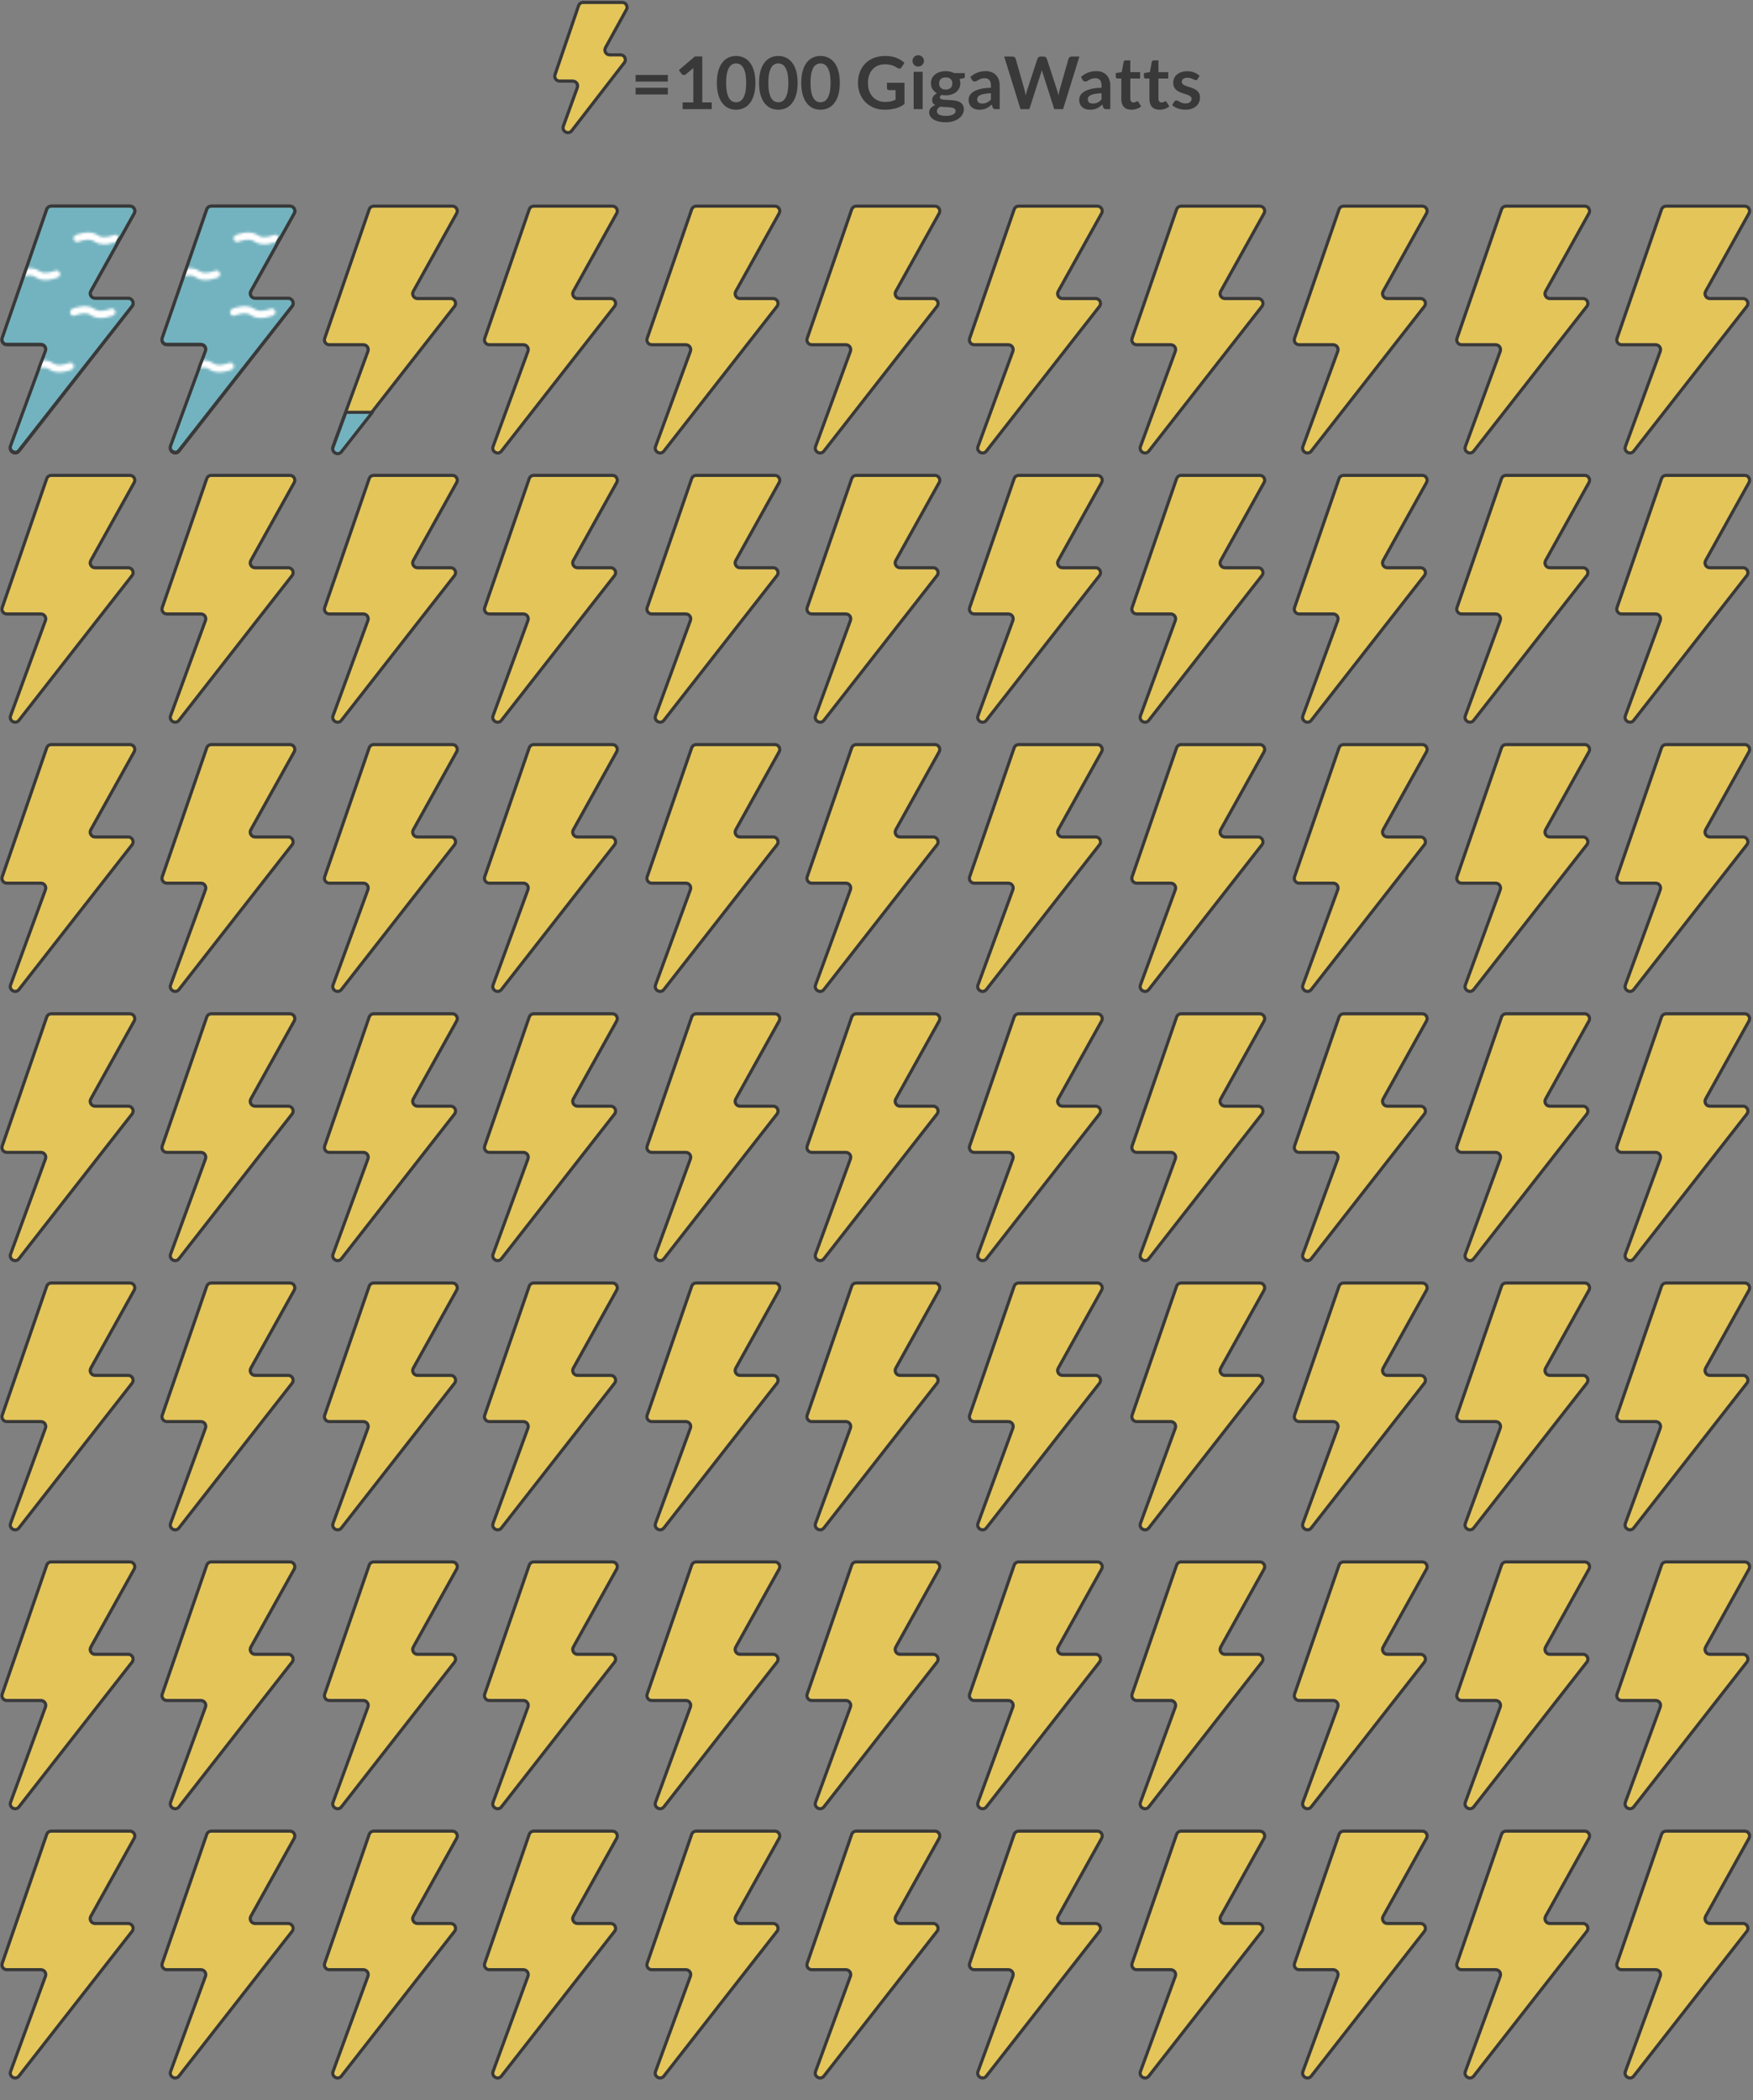 <svg width="723" height="866" viewBox="0 0 723 866" fill="none" xmlns="http://www.w3.org/2000/svg">
<rect x="0" y="0" width="723" height="866" fill="#808080" stroke="none"/>
<path d="M262.149 36.18H275.439V38.94H262.149V36.18ZM262.149 30.9H275.439V33.645H262.149V30.9ZM281.547 42.225H285.942V29.58C285.942 29.09 285.957 28.575 285.987 28.035L282.867 30.645C282.737 30.755 282.602 30.83 282.462 30.87C282.332 30.91 282.202 30.93 282.072 30.93C281.872 30.93 281.687 30.89 281.517 30.81C281.357 30.72 281.237 30.62 281.157 30.51L279.987 28.905L286.602 23.28H289.647V42.225H293.547V45H281.547V42.225ZM311.564 34.155C311.564 36.045 311.359 37.69 310.949 39.09C310.549 40.48 309.989 41.63 309.269 42.54C308.559 43.45 307.714 44.13 306.734 44.58C305.764 45.02 304.714 45.24 303.584 45.24C302.454 45.24 301.404 45.02 300.434 44.58C299.474 44.13 298.639 43.45 297.929 42.54C297.219 41.63 296.664 40.48 296.264 39.09C295.864 37.69 295.664 36.045 295.664 34.155C295.664 32.255 295.864 30.61 296.264 29.22C296.664 27.83 297.219 26.68 297.929 25.77C298.639 24.86 299.474 24.185 300.434 23.745C301.404 23.295 302.454 23.07 303.584 23.07C304.714 23.07 305.764 23.295 306.734 23.745C307.714 24.185 308.559 24.86 309.269 25.77C309.989 26.68 310.549 27.83 310.949 29.22C311.359 30.61 311.564 32.255 311.564 34.155ZM307.739 34.155C307.739 32.585 307.624 31.285 307.394 30.255C307.164 29.225 306.854 28.405 306.464 27.795C306.084 27.185 305.644 26.76 305.144 26.52C304.644 26.27 304.124 26.145 303.584 26.145C303.054 26.145 302.539 26.27 302.039 26.52C301.549 26.76 301.114 27.185 300.734 27.795C300.354 28.405 300.049 29.225 299.819 30.255C299.599 31.285 299.489 32.585 299.489 34.155C299.489 35.725 299.599 37.025 299.819 38.055C300.049 39.085 300.354 39.905 300.734 40.515C301.114 41.125 301.549 41.555 302.039 41.805C302.539 42.045 303.054 42.165 303.584 42.165C304.124 42.165 304.644 42.045 305.144 41.805C305.644 41.555 306.084 41.125 306.464 40.515C306.854 39.905 307.164 39.085 307.394 38.055C307.624 37.025 307.739 35.725 307.739 34.155ZM328.966 34.155C328.966 36.045 328.761 37.69 328.351 39.09C327.951 40.48 327.391 41.63 326.671 42.54C325.961 43.45 325.116 44.13 324.136 44.58C323.166 45.02 322.116 45.24 320.986 45.24C319.856 45.24 318.806 45.02 317.836 44.58C316.876 44.13 316.041 43.45 315.331 42.54C314.621 41.63 314.066 40.48 313.666 39.09C313.266 37.69 313.066 36.045 313.066 34.155C313.066 32.255 313.266 30.61 313.666 29.22C314.066 27.83 314.621 26.68 315.331 25.77C316.041 24.86 316.876 24.185 317.836 23.745C318.806 23.295 319.856 23.07 320.986 23.07C322.116 23.07 323.166 23.295 324.136 23.745C325.116 24.185 325.961 24.86 326.671 25.77C327.391 26.68 327.951 27.83 328.351 29.22C328.761 30.61 328.966 32.255 328.966 34.155ZM325.141 34.155C325.141 32.585 325.026 31.285 324.796 30.255C324.566 29.225 324.256 28.405 323.866 27.795C323.486 27.185 323.046 26.76 322.546 26.52C322.046 26.27 321.526 26.145 320.986 26.145C320.456 26.145 319.941 26.27 319.441 26.52C318.951 26.76 318.516 27.185 318.136 27.795C317.756 28.405 317.451 29.225 317.221 30.255C317.001 31.285 316.891 32.585 316.891 34.155C316.891 35.725 317.001 37.025 317.221 38.055C317.451 39.085 317.756 39.905 318.136 40.515C318.516 41.125 318.951 41.555 319.441 41.805C319.941 42.045 320.456 42.165 320.986 42.165C321.526 42.165 322.046 42.045 322.546 41.805C323.046 41.555 323.486 41.125 323.866 40.515C324.256 39.905 324.566 39.085 324.796 38.055C325.026 37.025 325.141 35.725 325.141 34.155ZM346.369 34.155C346.369 36.045 346.164 37.69 345.754 39.09C345.354 40.48 344.794 41.63 344.074 42.54C343.364 43.45 342.519 44.13 341.539 44.58C340.569 45.02 339.519 45.24 338.389 45.24C337.259 45.24 336.209 45.02 335.239 44.58C334.279 44.13 333.444 43.45 332.734 42.54C332.024 41.63 331.469 40.48 331.069 39.09C330.669 37.69 330.469 36.045 330.469 34.155C330.469 32.255 330.669 30.61 331.069 29.22C331.469 27.83 332.024 26.68 332.734 25.77C333.444 24.86 334.279 24.185 335.239 23.745C336.209 23.295 337.259 23.07 338.389 23.07C339.519 23.07 340.569 23.295 341.539 23.745C342.519 24.185 343.364 24.86 344.074 25.77C344.794 26.68 345.354 27.83 345.754 29.22C346.164 30.61 346.369 32.255 346.369 34.155ZM342.544 34.155C342.544 32.585 342.429 31.285 342.199 30.255C341.969 29.225 341.659 28.405 341.269 27.795C340.889 27.185 340.449 26.76 339.949 26.52C339.449 26.27 338.929 26.145 338.389 26.145C337.859 26.145 337.344 26.27 336.844 26.52C336.354 26.76 335.919 27.185 335.539 27.795C335.159 28.405 334.854 29.225 334.624 30.255C334.404 31.285 334.294 32.585 334.294 34.155C334.294 35.725 334.404 37.025 334.624 38.055C334.854 39.085 335.159 39.905 335.539 40.515C335.919 41.125 336.354 41.555 336.844 41.805C337.344 42.045 337.859 42.165 338.389 42.165C338.929 42.165 339.449 42.045 339.949 41.805C340.449 41.555 340.889 41.125 341.269 40.515C341.659 39.905 341.969 39.085 342.199 38.055C342.429 37.025 342.544 35.725 342.544 34.155ZM365.072 42.03C365.982 42.03 366.772 41.95 367.442 41.79C368.122 41.62 368.767 41.39 369.377 41.1V37.155H366.662C366.402 37.155 366.197 37.085 366.047 36.945C365.897 36.795 365.822 36.615 365.822 36.405V34.125H373.037V42.9C372.487 43.3 371.912 43.65 371.312 43.95C370.722 44.24 370.087 44.48 369.407 44.67C368.737 44.86 368.017 45 367.247 45.09C366.477 45.19 365.647 45.24 364.757 45.24C363.177 45.24 361.722 44.965 360.392 44.415C359.062 43.865 357.912 43.1 356.942 42.12C355.972 41.14 355.212 39.97 354.662 38.61C354.122 37.25 353.852 35.765 353.852 34.155C353.852 32.525 354.117 31.03 354.647 29.67C355.177 28.31 355.927 27.14 356.897 26.16C357.877 25.18 359.062 24.42 360.452 23.88C361.842 23.34 363.402 23.07 365.132 23.07C366.902 23.07 368.432 23.335 369.722 23.865C371.022 24.385 372.122 25.065 373.022 25.905L371.852 27.735C371.622 28.105 371.317 28.29 370.937 28.29C370.697 28.29 370.452 28.21 370.202 28.05C369.882 27.86 369.552 27.67 369.212 27.48C368.882 27.29 368.512 27.125 368.102 26.985C367.702 26.845 367.247 26.73 366.737 26.64C366.237 26.55 365.657 26.505 364.997 26.505C363.927 26.505 362.957 26.685 362.087 27.045C361.227 27.405 360.492 27.92 359.882 28.59C359.272 29.26 358.802 30.065 358.472 31.005C358.142 31.945 357.977 32.995 357.977 34.155C357.977 35.405 358.152 36.52 358.502 37.5C358.852 38.47 359.342 39.29 359.972 39.96C360.602 40.63 361.352 41.145 362.222 41.505C363.092 41.855 364.042 42.03 365.072 42.03ZM380.527 29.61V45H376.822V29.61H380.527ZM381.082 25.125C381.082 25.445 381.017 25.745 380.887 26.025C380.757 26.305 380.582 26.55 380.362 26.76C380.152 26.97 379.902 27.14 379.612 27.27C379.322 27.39 379.012 27.45 378.682 27.45C378.362 27.45 378.057 27.39 377.767 27.27C377.487 27.14 377.242 26.97 377.032 26.76C376.822 26.55 376.652 26.305 376.522 26.025C376.402 25.745 376.342 25.445 376.342 25.125C376.342 24.795 376.402 24.485 376.522 24.195C376.652 23.905 376.822 23.655 377.032 23.445C377.242 23.235 377.487 23.07 377.767 22.95C378.057 22.82 378.362 22.755 378.682 22.755C379.012 22.755 379.322 22.82 379.612 22.95C379.902 23.07 380.152 23.235 380.362 23.445C380.582 23.655 380.757 23.905 380.887 24.195C381.017 24.485 381.082 24.795 381.082 25.125ZM390.051 29.34C390.711 29.34 391.331 29.41 391.911 29.55C392.491 29.68 393.021 29.875 393.501 30.135H397.926V31.515C397.926 31.745 397.866 31.925 397.746 32.055C397.626 32.185 397.421 32.275 397.131 32.325L395.751 32.58C395.851 32.84 395.926 33.115 395.976 33.405C396.036 33.695 396.066 34 396.066 34.32C396.066 35.08 395.911 35.77 395.601 36.39C395.301 37 394.881 37.52 394.341 37.95C393.811 38.38 393.176 38.715 392.436 38.955C391.706 39.185 390.911 39.3 390.051 39.3C389.471 39.3 388.906 39.245 388.356 39.135C387.876 39.425 387.636 39.75 387.636 40.11C387.636 40.42 387.776 40.65 388.056 40.8C388.346 40.94 388.721 41.04 389.181 41.1C389.651 41.16 390.181 41.2 390.771 41.22C391.361 41.23 391.966 41.26 392.586 41.31C393.206 41.36 393.811 41.45 394.401 41.58C394.991 41.7 395.516 41.895 395.976 42.165C396.446 42.435 396.821 42.805 397.101 43.275C397.391 43.735 397.536 44.33 397.536 45.06C397.536 45.74 397.366 46.4 397.026 47.04C396.696 47.68 396.211 48.25 395.571 48.75C394.941 49.25 394.166 49.65 393.246 49.95C392.326 50.26 391.276 50.415 390.096 50.415C388.926 50.415 387.911 50.3 387.051 50.07C386.191 49.85 385.476 49.55 384.906 49.17C384.346 48.8 383.926 48.37 383.646 47.88C383.366 47.39 383.226 46.88 383.226 46.35C383.226 45.63 383.446 45.025 383.886 44.535C384.326 44.045 384.936 43.655 385.716 43.365C385.336 43.155 385.031 42.875 384.801 42.525C384.571 42.175 384.456 41.72 384.456 41.16C384.456 40.93 384.496 40.695 384.576 40.455C384.656 40.205 384.776 39.96 384.936 39.72C385.106 39.48 385.316 39.255 385.566 39.045C385.816 38.825 386.111 38.63 386.451 38.46C385.671 38.04 385.056 37.48 384.606 36.78C384.166 36.08 383.946 35.26 383.946 34.32C383.946 33.56 384.096 32.875 384.396 32.265C384.706 31.645 385.131 31.12 385.671 30.69C386.221 30.25 386.866 29.915 387.606 29.685C388.356 29.455 389.171 29.34 390.051 29.34ZM394.116 45.69C394.116 45.39 394.026 45.145 393.846 44.955C393.666 44.765 393.421 44.62 393.111 44.52C392.801 44.41 392.436 44.33 392.016 44.28C391.606 44.23 391.166 44.195 390.696 44.175C390.236 44.145 389.756 44.12 389.256 44.1C388.766 44.07 388.291 44.025 387.831 43.965C387.411 44.195 387.071 44.47 386.811 44.79C386.561 45.1 386.436 45.46 386.436 45.87C386.436 46.14 386.501 46.39 386.631 46.62C386.771 46.86 386.986 47.065 387.276 47.235C387.576 47.405 387.961 47.535 388.431 47.625C388.901 47.725 389.476 47.775 390.156 47.775C390.846 47.775 391.441 47.72 391.941 47.61C392.441 47.51 392.851 47.365 393.171 47.175C393.501 46.995 393.741 46.775 393.891 46.515C394.041 46.265 394.116 45.99 394.116 45.69ZM390.051 36.93C390.511 36.93 390.911 36.87 391.251 36.75C391.591 36.62 391.871 36.445 392.091 36.225C392.321 36.005 392.491 35.74 392.601 35.43C392.721 35.12 392.781 34.78 392.781 34.41C392.781 33.65 392.551 33.05 392.091 32.61C391.641 32.16 390.961 31.935 390.051 31.935C389.141 31.935 388.456 32.16 387.996 32.61C387.546 33.05 387.321 33.65 387.321 34.41C387.321 34.77 387.376 35.105 387.486 35.415C387.606 35.725 387.776 35.995 387.996 36.225C388.226 36.445 388.511 36.62 388.851 36.75C389.201 36.87 389.601 36.93 390.051 36.93ZM412.313 45H410.648C410.298 45 410.023 44.95 409.823 44.85C409.623 44.74 409.473 44.525 409.373 44.205L409.043 43.11C408.653 43.46 408.268 43.77 407.888 44.04C407.518 44.3 407.133 44.52 406.733 44.7C406.333 44.88 405.908 45.015 405.458 45.105C405.008 45.195 404.508 45.24 403.958 45.24C403.308 45.24 402.708 45.155 402.158 44.985C401.608 44.805 401.133 44.54 400.733 44.19C400.343 43.84 400.038 43.405 399.818 42.885C399.598 42.365 399.488 41.76 399.488 41.07C399.488 40.49 399.638 39.92 399.938 39.36C400.248 38.79 400.758 38.28 401.468 37.83C402.178 37.37 403.123 36.99 404.303 36.69C405.483 36.39 406.948 36.22 408.698 36.18V35.28C408.698 34.25 408.478 33.49 408.038 33C407.608 32.5 406.978 32.25 406.148 32.25C405.548 32.25 405.048 32.32 404.648 32.46C404.248 32.6 403.898 32.76 403.598 32.94C403.308 33.11 403.038 33.265 402.788 33.405C402.538 33.545 402.263 33.615 401.963 33.615C401.713 33.615 401.498 33.55 401.318 33.42C401.138 33.29 400.993 33.13 400.883 32.94L400.208 31.755C401.978 30.135 404.113 29.325 406.613 29.325C407.513 29.325 408.313 29.475 409.013 29.775C409.723 30.065 410.323 30.475 410.813 31.005C411.303 31.525 411.673 32.15 411.923 32.88C412.183 33.61 412.313 34.41 412.313 35.28V45ZM405.113 42.69C405.493 42.69 405.843 42.655 406.163 42.585C406.483 42.515 406.783 42.41 407.063 42.27C407.353 42.13 407.628 41.96 407.888 41.76C408.158 41.55 408.428 41.305 408.698 41.025V38.43C407.618 38.48 406.713 38.575 405.983 38.715C405.263 38.845 404.683 39.015 404.243 39.225C403.803 39.435 403.488 39.68 403.298 39.96C403.118 40.24 403.028 40.545 403.028 40.875C403.028 41.525 403.218 41.99 403.598 42.27C403.988 42.55 404.493 42.69 405.113 42.69ZM414.157 23.31H417.547C417.897 23.31 418.187 23.395 418.417 23.565C418.657 23.725 418.817 23.945 418.897 24.225L422.587 37.2C422.677 37.52 422.757 37.87 422.827 38.25C422.907 38.62 422.982 39.015 423.052 39.435C423.132 39.015 423.217 38.62 423.307 38.25C423.407 37.87 423.512 37.52 423.622 37.2L427.882 24.225C427.962 23.995 428.117 23.785 428.347 23.595C428.587 23.405 428.877 23.31 429.217 23.31H430.402C430.752 23.31 431.042 23.395 431.272 23.565C431.502 23.725 431.662 23.945 431.752 24.225L435.982 37.2C436.202 37.84 436.392 38.55 436.552 39.33C436.622 38.94 436.692 38.565 436.762 38.205C436.842 37.845 436.922 37.51 437.002 37.2L440.692 24.225C440.762 23.975 440.917 23.76 441.157 23.58C441.397 23.4 441.687 23.31 442.027 23.31H445.192L438.457 45H434.812L430.072 30.18C430.012 29.99 429.947 29.785 429.877 29.565C429.817 29.345 429.757 29.11 429.697 28.86C429.637 29.11 429.572 29.345 429.502 29.565C429.442 29.785 429.382 29.99 429.322 30.18L424.537 45H420.892L414.157 23.31ZM457.929 45H456.264C455.914 45 455.639 44.95 455.439 44.85C455.239 44.74 455.089 44.525 454.989 44.205L454.659 43.11C454.269 43.46 453.884 43.77 453.504 44.04C453.134 44.3 452.749 44.52 452.349 44.7C451.949 44.88 451.524 45.015 451.074 45.105C450.624 45.195 450.124 45.24 449.574 45.24C448.924 45.24 448.324 45.155 447.774 44.985C447.224 44.805 446.749 44.54 446.349 44.19C445.959 43.84 445.654 43.405 445.434 42.885C445.214 42.365 445.104 41.76 445.104 41.07C445.104 40.49 445.254 39.92 445.554 39.36C445.864 38.79 446.374 38.28 447.084 37.83C447.794 37.37 448.739 36.99 449.919 36.69C451.099 36.39 452.564 36.22 454.314 36.18V35.28C454.314 34.25 454.094 33.49 453.654 33C453.224 32.5 452.594 32.25 451.764 32.25C451.164 32.25 450.664 32.32 450.264 32.46C449.864 32.6 449.514 32.76 449.214 32.94C448.924 33.11 448.654 33.265 448.404 33.405C448.154 33.545 447.879 33.615 447.579 33.615C447.329 33.615 447.114 33.55 446.934 33.42C446.754 33.29 446.609 33.13 446.499 32.94L445.824 31.755C447.594 30.135 449.729 29.325 452.229 29.325C453.129 29.325 453.929 29.475 454.629 29.775C455.339 30.065 455.939 30.475 456.429 31.005C456.919 31.525 457.289 32.15 457.539 32.88C457.799 33.61 457.929 34.41 457.929 35.28V45ZM450.729 42.69C451.109 42.69 451.459 42.655 451.779 42.585C452.099 42.515 452.399 42.41 452.679 42.27C452.969 42.13 453.244 41.96 453.504 41.76C453.774 41.55 454.044 41.305 454.314 41.025V38.43C453.234 38.48 452.329 38.575 451.599 38.715C450.879 38.845 450.299 39.015 449.859 39.225C449.419 39.435 449.104 39.68 448.914 39.96C448.734 40.24 448.644 40.545 448.644 40.875C448.644 41.525 448.834 41.99 449.214 42.27C449.604 42.55 450.109 42.69 450.729 42.69ZM466.627 45.24C465.297 45.24 464.272 44.865 463.552 44.115C462.832 43.355 462.472 42.31 462.472 40.98V32.385H460.912C460.712 32.385 460.537 32.32 460.387 32.19C460.247 32.06 460.177 31.865 460.177 31.605V30.135L462.652 29.73L463.432 25.53C463.472 25.33 463.562 25.175 463.702 25.065C463.852 24.955 464.037 24.9 464.257 24.9H466.177V29.745H470.227V32.385H466.177V40.725C466.177 41.205 466.297 41.58 466.537 41.85C466.777 42.12 467.097 42.255 467.497 42.255C467.727 42.255 467.917 42.23 468.067 42.18C468.227 42.12 468.362 42.06 468.472 42C468.592 41.94 468.697 41.885 468.787 41.835C468.877 41.775 468.967 41.745 469.057 41.745C469.167 41.745 469.257 41.775 469.327 41.835C469.397 41.885 469.472 41.965 469.552 42.075L470.662 43.875C470.122 44.325 469.502 44.665 468.802 44.895C468.102 45.125 467.377 45.24 466.627 45.24ZM478.228 45.24C476.898 45.24 475.873 44.865 475.153 44.115C474.433 43.355 474.073 42.31 474.073 40.98V32.385H472.513C472.313 32.385 472.138 32.32 471.988 32.19C471.848 32.06 471.778 31.865 471.778 31.605V30.135L474.253 29.73L475.033 25.53C475.073 25.33 475.163 25.175 475.303 25.065C475.453 24.955 475.638 24.9 475.858 24.9H477.778V29.745H481.828V32.385H477.778V40.725C477.778 41.205 477.898 41.58 478.138 41.85C478.378 42.12 478.698 42.255 479.098 42.255C479.328 42.255 479.518 42.23 479.668 42.18C479.828 42.12 479.963 42.06 480.073 42C480.193 41.94 480.298 41.885 480.388 41.835C480.478 41.775 480.568 41.745 480.658 41.745C480.768 41.745 480.858 41.775 480.928 41.835C480.998 41.885 481.073 41.965 481.153 42.075L482.263 43.875C481.723 44.325 481.103 44.665 480.403 44.895C479.703 45.125 478.978 45.24 478.228 45.24ZM493.91 32.61C493.81 32.77 493.705 32.885 493.595 32.955C493.485 33.015 493.345 33.045 493.175 33.045C492.995 33.045 492.8 32.995 492.59 32.895C492.39 32.795 492.155 32.685 491.885 32.565C491.615 32.435 491.305 32.32 490.955 32.22C490.615 32.12 490.21 32.07 489.74 32.07C489.01 32.07 488.435 32.225 488.015 32.535C487.595 32.845 487.385 33.25 487.385 33.75C487.385 34.08 487.49 34.36 487.7 34.59C487.92 34.81 488.205 35.005 488.555 35.175C488.915 35.345 489.32 35.5 489.77 35.64C490.22 35.77 490.68 35.915 491.15 36.075C491.62 36.235 492.08 36.42 492.53 36.63C492.98 36.83 493.38 37.09 493.73 37.41C494.09 37.72 494.375 38.095 494.585 38.535C494.805 38.975 494.915 39.505 494.915 40.125C494.915 40.865 494.78 41.55 494.51 42.18C494.24 42.8 493.845 43.34 493.325 43.8C492.805 44.25 492.16 44.605 491.39 44.865C490.63 45.115 489.755 45.24 488.765 45.24C488.235 45.24 487.715 45.19 487.205 45.09C486.705 45 486.22 44.87 485.75 44.7C485.29 44.53 484.86 44.33 484.46 44.1C484.07 43.87 483.725 43.62 483.425 43.35L484.28 41.94C484.39 41.77 484.52 41.64 484.67 41.55C484.82 41.46 485.01 41.415 485.24 41.415C485.47 41.415 485.685 41.48 485.885 41.61C486.095 41.74 486.335 41.88 486.605 42.03C486.875 42.18 487.19 42.32 487.55 42.45C487.92 42.58 488.385 42.645 488.945 42.645C489.385 42.645 489.76 42.595 490.07 42.495C490.39 42.385 490.65 42.245 490.85 42.075C491.06 41.905 491.21 41.71 491.3 41.49C491.4 41.26 491.45 41.025 491.45 40.785C491.45 40.425 491.34 40.13 491.12 39.9C490.91 39.67 490.625 39.47 490.265 39.3C489.915 39.13 489.51 38.98 489.05 38.85C488.6 38.71 488.135 38.56 487.655 38.4C487.185 38.24 486.72 38.055 486.26 37.845C485.81 37.625 485.405 37.35 485.045 37.02C484.695 36.69 484.41 36.285 484.19 35.805C483.98 35.325 483.875 34.745 483.875 34.065C483.875 33.435 484 32.835 484.25 32.265C484.5 31.695 484.865 31.2 485.345 30.78C485.835 30.35 486.44 30.01 487.16 29.76C487.89 29.5 488.73 29.37 489.68 29.37C490.74 29.37 491.705 29.545 492.575 29.895C493.445 30.245 494.17 30.705 494.75 31.275L493.91 32.61Z" fill="#393939"/>
<path d="M238.105 36.115L232.352 51.99C231.575 54.136 234.419 55.7 235.815 53.895L257.507 25.846C258.524 24.532 257.587 22.623 255.925 22.623H251.486C249.964 22.623 249 20.991 249.734 19.659L258.369 3.964C259.102 2.631 258.138 1 256.617 1H240.507C239.652 1 238.891 1.544 238.615 2.354L228.904 30.788C228.461 32.085 229.425 33.434 230.796 33.434H236.225C237.612 33.434 238.578 34.812 238.105 36.115Z" fill="#E4C55A" stroke="#393939" stroke-width="1.3" stroke-linejoin="round"/>
<path d="M18.746 144.834L4.369 184.075C3.585 186.216 6.418 187.791 7.822 185.995L54.473 126.329C55.5 125.016 54.564 123.097 52.898 123.097H39.209C37.683 123.097 36.719 121.458 37.461 120.125L55.347 87.972C56.088 86.639 55.124 85 53.599 85H21.156C20.303 85 19.544 85.541 19.266 86.347L0.916 139.493C0.467 140.792 1.432 142.146 2.806 142.146H16.868C18.258 142.146 19.224 143.529 18.746 144.834Z" fill="#E4C55A" stroke="#393939" stroke-width="1.3" stroke-linejoin="round"/>
<path d="M84.746 144.834L70.369 184.075C69.585 186.216 72.418 187.791 73.822 185.995L120.473 126.329C121.5 125.016 120.564 123.097 118.898 123.097H105.209C103.683 123.097 102.72 121.458 103.461 120.125L121.347 87.972C122.088 86.639 121.124 85 119.599 85H87.156C86.303 85 85.544 85.541 85.266 86.347L66.916 139.493C66.467 140.792 67.432 142.146 68.806 142.146H82.868C84.258 142.146 85.224 143.529 84.746 144.834Z" fill="#E4C55A" stroke="#393939" stroke-width="1.3" stroke-linejoin="round"/>
<path d="M151.746 144.834L137.369 184.075C136.585 186.216 139.418 187.791 140.822 185.995L187.473 126.329C188.5 125.016 187.564 123.097 185.898 123.097H172.209C170.683 123.097 169.72 121.458 170.461 120.125L188.347 87.972C189.088 86.639 188.124 85 186.599 85H154.156C153.303 85 152.544 85.541 152.266 86.347L133.916 139.493C133.467 140.792 134.432 142.146 135.806 142.146H149.868C151.258 142.146 152.224 143.529 151.746 144.834Z" fill="#E4C55A" stroke="#393939" stroke-width="1.3" stroke-linejoin="round"/>
<path d="M217.746 144.834L203.369 184.075C202.585 186.216 205.418 187.791 206.822 185.995L253.473 126.329C254.5 125.016 253.564 123.097 251.898 123.097H238.209C236.683 123.097 235.72 121.458 236.461 120.125L254.347 87.972C255.088 86.639 254.124 85 252.599 85H220.156C219.303 85 218.544 85.541 218.266 86.347L199.916 139.493C199.467 140.792 200.432 142.146 201.806 142.146H215.868C217.258 142.146 218.224 143.529 217.746 144.834Z" fill="#E4C55A" stroke="#393939" stroke-width="1.3" stroke-linejoin="round"/>
<path d="M284.746 144.834L270.369 184.075C269.585 186.216 272.418 187.791 273.822 185.995L320.473 126.329C321.5 125.016 320.564 123.097 318.898 123.097H305.209C303.683 123.097 302.72 121.458 303.461 120.125L321.347 87.972C322.088 86.639 321.124 85 319.599 85H287.156C286.303 85 285.544 85.541 285.266 86.347L266.916 139.493C266.467 140.792 267.432 142.146 268.806 142.146H282.868C284.258 142.146 285.224 143.529 284.746 144.834Z" fill="#E4C55A" stroke="#393939" stroke-width="1.3" stroke-linejoin="round"/>
<path d="M350.746 144.834L336.369 184.075C335.585 186.216 338.418 187.791 339.822 185.995L386.473 126.329C387.5 125.016 386.564 123.097 384.898 123.097H371.209C369.683 123.097 368.72 121.458 369.461 120.125L387.347 87.972C388.088 86.639 387.124 85 385.599 85H353.156C352.303 85 351.544 85.541 351.266 86.347L332.916 139.493C332.467 140.792 333.432 142.146 334.806 142.146H348.868C350.258 142.146 351.224 143.529 350.746 144.834Z" fill="#E4C55A" stroke="#393939" stroke-width="1.3" stroke-linejoin="round"/>
<path d="M417.746 144.834L403.369 184.075C402.585 186.216 405.418 187.791 406.822 185.995L453.473 126.329C454.5 125.016 453.564 123.097 451.898 123.097H438.209C436.683 123.097 435.72 121.458 436.461 120.125L454.347 87.972C455.088 86.639 454.124 85 452.599 85H420.156C419.303 85 418.544 85.541 418.266 86.347L399.916 139.493C399.467 140.792 400.432 142.146 401.806 142.146H415.868C417.258 142.146 418.224 143.529 417.746 144.834Z" fill="#E4C55A" stroke="#393939" stroke-width="1.3" stroke-linejoin="round"/>
<path d="M484.746 144.834L470.369 184.075C469.585 186.216 472.418 187.791 473.822 185.995L520.473 126.329C521.5 125.016 520.564 123.097 518.898 123.097H505.209C503.683 123.097 502.72 121.458 503.461 120.125L521.347 87.972C522.088 86.639 521.124 85 519.599 85H487.156C486.303 85 485.544 85.541 485.266 86.347L466.916 139.493C466.467 140.792 467.432 142.146 468.806 142.146H482.868C484.258 142.146 485.224 143.529 484.746 144.834Z" fill="#E4C55A" stroke="#393939" stroke-width="1.3" stroke-linejoin="round"/>
<path d="M551.746 144.834L537.369 184.075C536.585 186.216 539.418 187.791 540.822 185.995L587.473 126.329C588.5 125.016 587.564 123.097 585.898 123.097H572.209C570.683 123.097 569.72 121.458 570.461 120.125L588.347 87.972C589.088 86.639 588.124 85 586.599 85H554.156C553.303 85 552.544 85.541 552.266 86.347L533.916 139.493C533.467 140.792 534.432 142.146 535.806 142.146H549.868C551.258 142.146 552.224 143.529 551.746 144.834Z" fill="#E4C55A" stroke="#393939" stroke-width="1.3" stroke-linejoin="round"/>
<path d="M618.746 144.834L604.369 184.075C603.585 186.216 606.418 187.791 607.822 185.995L654.473 126.329C655.5 125.016 654.564 123.097 652.898 123.097H639.209C637.683 123.097 636.72 121.458 637.461 120.125L655.347 87.972C656.088 86.639 655.124 85 653.599 85H621.156C620.303 85 619.544 85.541 619.266 86.347L600.916 139.493C600.467 140.792 601.432 142.146 602.806 142.146H616.868C618.258 142.146 619.224 143.529 618.746 144.834Z" fill="#E4C55A" stroke="#393939" stroke-width="1.3" stroke-linejoin="round"/>
<path d="M684.746 144.834L670.369 184.075C669.585 186.216 672.418 187.791 673.822 185.995L720.473 126.329C721.5 125.016 720.564 123.097 718.898 123.097H705.209C703.683 123.097 702.72 121.458 703.461 120.125L721.347 87.972C722.088 86.639 721.124 85 719.599 85H687.156C686.303 85 685.544 85.541 685.266 86.347L666.916 139.493C666.467 140.792 667.432 142.146 668.806 142.146H682.868C684.258 142.146 685.224 143.529 684.746 144.834Z" fill="#E4C55A" stroke="#393939" stroke-width="1.3" stroke-linejoin="round"/>
<path d="M18.746 255.834L4.369 295.075C3.585 297.216 6.418 298.791 7.822 296.995L54.473 237.329C55.5 236.016 54.564 234.097 52.898 234.097H39.209C37.683 234.097 36.719 232.458 37.461 231.125L55.347 198.972C56.088 197.639 55.124 196 53.599 196H21.156C20.303 196 19.544 196.541 19.266 197.347L0.916 250.493C0.467 251.792 1.432 253.146 2.806 253.146H16.868C18.258 253.146 19.224 254.529 18.746 255.834Z" fill="#E4C55A" stroke="#393939" stroke-width="1.3" stroke-linejoin="round"/>
<path d="M84.746 255.834L70.369 295.075C69.585 297.216 72.418 298.791 73.822 296.995L120.473 237.329C121.5 236.016 120.564 234.097 118.898 234.097H105.209C103.683 234.097 102.72 232.458 103.461 231.125L121.347 198.972C122.088 197.639 121.124 196 119.599 196H87.156C86.303 196 85.544 196.541 85.266 197.347L66.916 250.493C66.467 251.792 67.432 253.146 68.806 253.146H82.868C84.258 253.146 85.224 254.529 84.746 255.834Z" fill="#E4C55A" stroke="#393939" stroke-width="1.3" stroke-linejoin="round"/>
<path d="M151.746 255.834L137.369 295.075C136.585 297.216 139.418 298.791 140.822 296.995L187.473 237.329C188.5 236.016 187.564 234.097 185.898 234.097H172.209C170.683 234.097 169.72 232.458 170.461 231.125L188.347 198.972C189.088 197.639 188.124 196 186.599 196H154.156C153.303 196 152.544 196.541 152.266 197.347L133.916 250.493C133.467 251.792 134.432 253.146 135.806 253.146H149.868C151.258 253.146 152.224 254.529 151.746 255.834Z" fill="#E4C55A" stroke="#393939" stroke-width="1.3" stroke-linejoin="round"/>
<path d="M217.746 255.834L203.369 295.075C202.585 297.216 205.418 298.791 206.822 296.995L253.473 237.329C254.5 236.016 253.564 234.097 251.898 234.097H238.209C236.683 234.097 235.72 232.458 236.461 231.125L254.347 198.972C255.088 197.639 254.124 196 252.599 196H220.156C219.303 196 218.544 196.541 218.266 197.347L199.916 250.493C199.467 251.792 200.432 253.146 201.806 253.146H215.868C217.258 253.146 218.224 254.529 217.746 255.834Z" fill="#E4C55A" stroke="#393939" stroke-width="1.3" stroke-linejoin="round"/>
<path d="M284.746 255.834L270.369 295.075C269.585 297.216 272.418 298.791 273.822 296.995L320.473 237.329C321.5 236.016 320.564 234.097 318.898 234.097H305.209C303.683 234.097 302.72 232.458 303.461 231.125L321.347 198.972C322.088 197.639 321.124 196 319.599 196H287.156C286.303 196 285.544 196.541 285.266 197.347L266.916 250.493C266.467 251.792 267.432 253.146 268.806 253.146H282.868C284.258 253.146 285.224 254.529 284.746 255.834Z" fill="#E4C55A" stroke="#393939" stroke-width="1.3" stroke-linejoin="round"/>
<path d="M350.746 255.834L336.369 295.075C335.585 297.216 338.418 298.791 339.822 296.995L386.473 237.329C387.5 236.016 386.564 234.097 384.898 234.097H371.209C369.683 234.097 368.72 232.458 369.461 231.125L387.347 198.972C388.088 197.639 387.124 196 385.599 196H353.156C352.303 196 351.544 196.541 351.266 197.347L332.916 250.493C332.467 251.792 333.432 253.146 334.806 253.146H348.868C350.258 253.146 351.224 254.529 350.746 255.834Z" fill="#E4C55A" stroke="#393939" stroke-width="1.3" stroke-linejoin="round"/>
<path d="M417.746 255.834L403.369 295.075C402.585 297.216 405.418 298.791 406.822 296.995L453.473 237.329C454.5 236.016 453.564 234.097 451.898 234.097H438.209C436.683 234.097 435.72 232.458 436.461 231.125L454.347 198.972C455.088 197.639 454.124 196 452.599 196H420.156C419.303 196 418.544 196.541 418.266 197.347L399.916 250.493C399.467 251.792 400.432 253.146 401.806 253.146H415.868C417.258 253.146 418.224 254.529 417.746 255.834Z" fill="#E4C55A" stroke="#393939" stroke-width="1.3" stroke-linejoin="round"/>
<path d="M484.746 255.834L470.369 295.075C469.585 297.216 472.418 298.791 473.822 296.995L520.473 237.329C521.5 236.016 520.564 234.097 518.898 234.097H505.209C503.683 234.097 502.72 232.458 503.461 231.125L521.347 198.972C522.088 197.639 521.124 196 519.599 196H487.156C486.303 196 485.544 196.541 485.266 197.347L466.916 250.493C466.467 251.792 467.432 253.146 468.806 253.146H482.868C484.258 253.146 485.224 254.529 484.746 255.834Z" fill="#E4C55A" stroke="#393939" stroke-width="1.3" stroke-linejoin="round"/>
<path d="M551.746 255.834L537.369 295.075C536.585 297.216 539.418 298.791 540.822 296.995L587.473 237.329C588.5 236.016 587.564 234.097 585.898 234.097H572.209C570.683 234.097 569.72 232.458 570.461 231.125L588.347 198.972C589.088 197.639 588.124 196 586.599 196H554.156C553.303 196 552.544 196.541 552.266 197.347L533.916 250.493C533.467 251.792 534.432 253.146 535.806 253.146H549.868C551.258 253.146 552.224 254.529 551.746 255.834Z" fill="#E4C55A" stroke="#393939" stroke-width="1.3" stroke-linejoin="round"/>
<path d="M618.746 255.834L604.369 295.075C603.585 297.216 606.418 298.791 607.822 296.995L654.473 237.329C655.5 236.016 654.564 234.097 652.898 234.097H639.209C637.683 234.097 636.72 232.458 637.461 231.125L655.347 198.972C656.088 197.639 655.124 196 653.599 196H621.156C620.303 196 619.544 196.541 619.266 197.347L600.916 250.493C600.467 251.792 601.432 253.146 602.806 253.146H616.868C618.258 253.146 619.224 254.529 618.746 255.834Z" fill="#E4C55A" stroke="#393939" stroke-width="1.3" stroke-linejoin="round"/>
<path d="M684.746 255.834L670.369 295.075C669.585 297.216 672.418 298.791 673.822 296.995L720.473 237.329C721.5 236.016 720.564 234.097 718.898 234.097H705.209C703.683 234.097 702.72 232.458 703.461 231.125L721.347 198.972C722.088 197.639 721.124 196 719.599 196H687.156C686.303 196 685.544 196.541 685.266 197.347L666.916 250.493C666.467 251.792 667.432 253.146 668.806 253.146H682.868C684.258 253.146 685.224 254.529 684.746 255.834Z" fill="#E4C55A" stroke="#393939" stroke-width="1.3" stroke-linejoin="round"/>
<path d="M18.746 366.834L4.369 406.075C3.585 408.216 6.418 409.791 7.822 407.995L54.473 348.329C55.5 347.016 54.564 345.097 52.898 345.097H39.209C37.683 345.097 36.719 343.458 37.461 342.125L55.347 309.972C56.088 308.639 55.124 307 53.599 307H21.156C20.303 307 19.544 307.541 19.266 308.347L0.916 361.493C0.467 362.792 1.432 364.146 2.806 364.146H16.868C18.258 364.146 19.224 365.529 18.746 366.834Z" fill="#E4C55A" stroke="#393939" stroke-width="1.3" stroke-linejoin="round"/>
<path d="M84.746 366.834L70.369 406.075C69.585 408.216 72.418 409.791 73.822 407.995L120.473 348.329C121.5 347.016 120.564 345.097 118.898 345.097H105.209C103.683 345.097 102.72 343.458 103.461 342.125L121.347 309.972C122.088 308.639 121.124 307 119.599 307H87.156C86.303 307 85.544 307.541 85.266 308.347L66.916 361.493C66.467 362.792 67.432 364.146 68.806 364.146H82.868C84.258 364.146 85.224 365.529 84.746 366.834Z" fill="#E4C55A" stroke="#393939" stroke-width="1.3" stroke-linejoin="round"/>
<path d="M151.746 366.834L137.369 406.075C136.585 408.216 139.418 409.791 140.822 407.995L187.473 348.329C188.5 347.016 187.564 345.097 185.898 345.097H172.209C170.683 345.097 169.72 343.458 170.461 342.125L188.347 309.972C189.088 308.639 188.124 307 186.599 307H154.156C153.303 307 152.544 307.541 152.266 308.347L133.916 361.493C133.467 362.792 134.432 364.146 135.806 364.146H149.868C151.258 364.146 152.224 365.529 151.746 366.834Z" fill="#E4C55A" stroke="#393939" stroke-width="1.3" stroke-linejoin="round"/>
<path d="M217.746 366.834L203.369 406.075C202.585 408.216 205.418 409.791 206.822 407.995L253.473 348.329C254.5 347.016 253.564 345.097 251.898 345.097H238.209C236.683 345.097 235.72 343.458 236.461 342.125L254.347 309.972C255.088 308.639 254.124 307 252.599 307H220.156C219.303 307 218.544 307.541 218.266 308.347L199.916 361.493C199.467 362.792 200.432 364.146 201.806 364.146H215.868C217.258 364.146 218.224 365.529 217.746 366.834Z" fill="#E4C55A" stroke="#393939" stroke-width="1.3" stroke-linejoin="round"/>
<path d="M284.746 366.834L270.369 406.075C269.585 408.216 272.418 409.791 273.822 407.995L320.473 348.329C321.5 347.016 320.564 345.097 318.898 345.097H305.209C303.683 345.097 302.72 343.458 303.461 342.125L321.347 309.972C322.088 308.639 321.124 307 319.599 307H287.156C286.303 307 285.544 307.541 285.266 308.347L266.916 361.493C266.467 362.792 267.432 364.146 268.806 364.146H282.868C284.258 364.146 285.224 365.529 284.746 366.834Z" fill="#E4C55A" stroke="#393939" stroke-width="1.3" stroke-linejoin="round"/>
<path d="M350.746 366.834L336.369 406.075C335.585 408.216 338.418 409.791 339.822 407.995L386.473 348.329C387.5 347.016 386.564 345.097 384.898 345.097H371.209C369.683 345.097 368.72 343.458 369.461 342.125L387.347 309.972C388.088 308.639 387.124 307 385.599 307H353.156C352.303 307 351.544 307.541 351.266 308.347L332.916 361.493C332.467 362.792 333.432 364.146 334.806 364.146H348.868C350.258 364.146 351.224 365.529 350.746 366.834Z" fill="#E4C55A" stroke="#393939" stroke-width="1.3" stroke-linejoin="round"/>
<path d="M417.746 366.834L403.369 406.075C402.585 408.216 405.418 409.791 406.822 407.995L453.473 348.329C454.5 347.016 453.564 345.097 451.898 345.097H438.209C436.683 345.097 435.72 343.458 436.461 342.125L454.347 309.972C455.088 308.639 454.124 307 452.599 307H420.156C419.303 307 418.544 307.541 418.266 308.347L399.916 361.493C399.467 362.792 400.432 364.146 401.806 364.146H415.868C417.258 364.146 418.224 365.529 417.746 366.834Z" fill="#E4C55A" stroke="#393939" stroke-width="1.3" stroke-linejoin="round"/>
<path d="M484.746 366.834L470.369 406.075C469.585 408.216 472.418 409.791 473.822 407.995L520.473 348.329C521.5 347.016 520.564 345.097 518.898 345.097H505.209C503.683 345.097 502.72 343.458 503.461 342.125L521.347 309.972C522.088 308.639 521.124 307 519.599 307H487.156C486.303 307 485.544 307.541 485.266 308.347L466.916 361.493C466.467 362.792 467.432 364.146 468.806 364.146H482.868C484.258 364.146 485.224 365.529 484.746 366.834Z" fill="#E4C55A" stroke="#393939" stroke-width="1.3" stroke-linejoin="round"/>
<path d="M551.746 366.834L537.369 406.075C536.585 408.216 539.418 409.791 540.822 407.995L587.473 348.329C588.5 347.016 587.564 345.097 585.898 345.097H572.209C570.683 345.097 569.72 343.458 570.461 342.125L588.347 309.972C589.088 308.639 588.124 307 586.599 307H554.156C553.303 307 552.544 307.541 552.266 308.347L533.916 361.493C533.467 362.792 534.432 364.146 535.806 364.146H549.868C551.258 364.146 552.224 365.529 551.746 366.834Z" fill="#E4C55A" stroke="#393939" stroke-width="1.3" stroke-linejoin="round"/>
<path d="M618.746 366.834L604.369 406.075C603.585 408.216 606.418 409.791 607.822 407.995L654.473 348.329C655.5 347.016 654.564 345.097 652.898 345.097H639.209C637.683 345.097 636.72 343.458 637.461 342.125L655.347 309.972C656.088 308.639 655.124 307 653.599 307H621.156C620.303 307 619.544 307.541 619.266 308.347L600.916 361.493C600.467 362.792 601.432 364.146 602.806 364.146H616.868C618.258 364.146 619.224 365.529 618.746 366.834Z" fill="#E4C55A" stroke="#393939" stroke-width="1.3" stroke-linejoin="round"/>
<path d="M684.746 366.834L670.369 406.075C669.585 408.216 672.418 409.791 673.822 407.995L720.473 348.329C721.5 347.016 720.564 345.097 718.898 345.097H705.209C703.683 345.097 702.72 343.458 703.461 342.125L721.347 309.972C722.088 308.639 721.124 307 719.599 307H687.156C686.303 307 685.544 307.541 685.266 308.347L666.916 361.493C666.467 362.792 667.432 364.146 668.806 364.146H682.868C684.258 364.146 685.224 365.529 684.746 366.834Z" fill="#E4C55A" stroke="#393939" stroke-width="1.3" stroke-linejoin="round"/>
<path d="M18.746 477.834L4.369 517.075C3.585 519.216 6.418 520.791 7.822 518.995L54.473 459.329C55.5 458.016 54.564 456.097 52.898 456.097H39.209C37.683 456.097 36.719 454.458 37.461 453.125L55.347 420.972C56.088 419.639 55.124 418 53.599 418H21.156C20.303 418 19.544 418.541 19.266 419.347L0.916 472.493C0.467 473.792 1.432 475.146 2.806 475.146H16.868C18.258 475.146 19.224 476.529 18.746 477.834Z" fill="#E4C55A" stroke="#393939" stroke-width="1.3" stroke-linejoin="round"/>
<path d="M84.746 477.834L70.369 517.075C69.585 519.216 72.418 520.791 73.822 518.995L120.473 459.329C121.5 458.016 120.564 456.097 118.898 456.097H105.209C103.683 456.097 102.72 454.458 103.461 453.125L121.347 420.972C122.088 419.639 121.124 418 119.599 418H87.156C86.303 418 85.544 418.541 85.266 419.347L66.916 472.493C66.467 473.792 67.432 475.146 68.806 475.146H82.868C84.258 475.146 85.224 476.529 84.746 477.834Z" fill="#E4C55A" stroke="#393939" stroke-width="1.3" stroke-linejoin="round"/>
<path d="M151.746 477.834L137.369 517.075C136.585 519.216 139.418 520.791 140.822 518.995L187.473 459.329C188.5 458.016 187.564 456.097 185.898 456.097H172.209C170.683 456.097 169.72 454.458 170.461 453.125L188.347 420.972C189.088 419.639 188.124 418 186.599 418H154.156C153.303 418 152.544 418.541 152.266 419.347L133.916 472.493C133.467 473.792 134.432 475.146 135.806 475.146H149.868C151.258 475.146 152.224 476.529 151.746 477.834Z" fill="#E4C55A" stroke="#393939" stroke-width="1.3" stroke-linejoin="round"/>
<path d="M217.746 477.834L203.369 517.075C202.585 519.216 205.418 520.791 206.822 518.995L253.473 459.329C254.5 458.016 253.564 456.097 251.898 456.097H238.209C236.683 456.097 235.72 454.458 236.461 453.125L254.347 420.972C255.088 419.639 254.124 418 252.599 418H220.156C219.303 418 218.544 418.541 218.266 419.347L199.916 472.493C199.467 473.792 200.432 475.146 201.806 475.146H215.868C217.258 475.146 218.224 476.529 217.746 477.834Z" fill="#E4C55A" stroke="#393939" stroke-width="1.3" stroke-linejoin="round"/>
<path d="M284.746 477.834L270.369 517.075C269.585 519.216 272.418 520.791 273.822 518.995L320.473 459.329C321.5 458.016 320.564 456.097 318.898 456.097H305.209C303.683 456.097 302.72 454.458 303.461 453.125L321.347 420.972C322.088 419.639 321.124 418 319.599 418H287.156C286.303 418 285.544 418.541 285.266 419.347L266.916 472.493C266.467 473.792 267.432 475.146 268.806 475.146H282.868C284.258 475.146 285.224 476.529 284.746 477.834Z" fill="#E4C55A" stroke="#393939" stroke-width="1.3" stroke-linejoin="round"/>
<path d="M350.746 477.834L336.369 517.075C335.585 519.216 338.418 520.791 339.822 518.995L386.473 459.329C387.5 458.016 386.564 456.097 384.898 456.097H371.209C369.683 456.097 368.72 454.458 369.461 453.125L387.347 420.972C388.088 419.639 387.124 418 385.599 418H353.156C352.303 418 351.544 418.541 351.266 419.347L332.916 472.493C332.467 473.792 333.432 475.146 334.806 475.146H348.868C350.258 475.146 351.224 476.529 350.746 477.834Z" fill="#E4C55A" stroke="#393939" stroke-width="1.3" stroke-linejoin="round"/>
<path d="M417.746 477.834L403.369 517.075C402.585 519.216 405.418 520.791 406.822 518.995L453.473 459.329C454.5 458.016 453.564 456.097 451.898 456.097H438.209C436.683 456.097 435.72 454.458 436.461 453.125L454.347 420.972C455.088 419.639 454.124 418 452.599 418H420.156C419.303 418 418.544 418.541 418.266 419.347L399.916 472.493C399.467 473.792 400.432 475.146 401.806 475.146H415.868C417.258 475.146 418.224 476.529 417.746 477.834Z" fill="#E4C55A" stroke="#393939" stroke-width="1.3" stroke-linejoin="round"/>
<path d="M484.746 477.834L470.369 517.075C469.585 519.216 472.418 520.791 473.822 518.995L520.473 459.329C521.5 458.016 520.564 456.097 518.898 456.097H505.209C503.683 456.097 502.72 454.458 503.461 453.125L521.347 420.972C522.088 419.639 521.124 418 519.599 418H487.156C486.303 418 485.544 418.541 485.266 419.347L466.916 472.493C466.467 473.792 467.432 475.146 468.806 475.146H482.868C484.258 475.146 485.224 476.529 484.746 477.834Z" fill="#E4C55A" stroke="#393939" stroke-width="1.3" stroke-linejoin="round"/>
<path d="M551.746 477.834L537.369 517.075C536.585 519.216 539.418 520.791 540.822 518.995L587.473 459.329C588.5 458.016 587.564 456.097 585.898 456.097H572.209C570.683 456.097 569.72 454.458 570.461 453.125L588.347 420.972C589.088 419.639 588.124 418 586.599 418H554.156C553.303 418 552.544 418.541 552.266 419.347L533.916 472.493C533.467 473.792 534.432 475.146 535.806 475.146H549.868C551.258 475.146 552.224 476.529 551.746 477.834Z" fill="#E4C55A" stroke="#393939" stroke-width="1.3" stroke-linejoin="round"/>
<path d="M618.746 477.834L604.369 517.075C603.585 519.216 606.418 520.791 607.822 518.995L654.473 459.329C655.5 458.016 654.564 456.097 652.898 456.097H639.209C637.683 456.097 636.72 454.458 637.461 453.125L655.347 420.972C656.088 419.639 655.124 418 653.599 418H621.156C620.303 418 619.544 418.541 619.266 419.347L600.916 472.493C600.467 473.792 601.432 475.146 602.806 475.146H616.868C618.258 475.146 619.224 476.529 618.746 477.834Z" fill="#E4C55A" stroke="#393939" stroke-width="1.3" stroke-linejoin="round"/>
<path d="M684.746 477.834L670.369 517.075C669.585 519.216 672.418 520.791 673.822 518.995L720.473 459.329C721.5 458.016 720.564 456.097 718.898 456.097H705.209C703.683 456.097 702.72 454.458 703.461 453.125L721.347 420.972C722.088 419.639 721.124 418 719.599 418H687.156C686.303 418 685.544 418.541 685.266 419.347L666.916 472.493C666.467 473.792 667.432 475.146 668.806 475.146H682.868C684.258 475.146 685.224 476.529 684.746 477.834Z" fill="#E4C55A" stroke="#393939" stroke-width="1.3" stroke-linejoin="round"/>
<path d="M18.746 588.834L4.369 628.075C3.585 630.216 6.418 631.791 7.822 629.995L54.473 570.329C55.5 569.016 54.564 567.097 52.898 567.097H39.209C37.683 567.097 36.719 565.458 37.461 564.125L55.347 531.972C56.088 530.639 55.124 529 53.599 529H21.156C20.303 529 19.544 529.541 19.266 530.347L0.916 583.493C0.467 584.792 1.432 586.146 2.806 586.146H16.868C18.258 586.146 19.224 587.529 18.746 588.834Z" fill="#E4C55A" stroke="#393939" stroke-width="1.3" stroke-linejoin="round"/>
<path d="M84.746 588.834L70.369 628.075C69.585 630.216 72.418 631.791 73.822 629.995L120.473 570.329C121.5 569.016 120.564 567.097 118.898 567.097H105.209C103.683 567.097 102.72 565.458 103.461 564.125L121.347 531.972C122.088 530.639 121.124 529 119.599 529H87.156C86.303 529 85.544 529.541 85.266 530.347L66.916 583.493C66.467 584.792 67.432 586.146 68.806 586.146H82.868C84.258 586.146 85.224 587.529 84.746 588.834Z" fill="#E4C55A" stroke="#393939" stroke-width="1.3" stroke-linejoin="round"/>
<path d="M151.746 588.834L137.369 628.075C136.585 630.216 139.418 631.791 140.822 629.995L187.473 570.329C188.5 569.016 187.564 567.097 185.898 567.097H172.209C170.683 567.097 169.72 565.458 170.461 564.125L188.347 531.972C189.088 530.639 188.124 529 186.599 529H154.156C153.303 529 152.544 529.541 152.266 530.347L133.916 583.493C133.467 584.792 134.432 586.146 135.806 586.146H149.868C151.258 586.146 152.224 587.529 151.746 588.834Z" fill="#E4C55A" stroke="#393939" stroke-width="1.3" stroke-linejoin="round"/>
<path d="M217.746 588.834L203.369 628.075C202.585 630.216 205.418 631.791 206.822 629.995L253.473 570.329C254.5 569.016 253.564 567.097 251.898 567.097H238.209C236.683 567.097 235.72 565.458 236.461 564.125L254.347 531.972C255.088 530.639 254.124 529 252.599 529H220.156C219.303 529 218.544 529.541 218.266 530.347L199.916 583.493C199.467 584.792 200.432 586.146 201.806 586.146H215.868C217.258 586.146 218.224 587.529 217.746 588.834Z" fill="#E4C55A" stroke="#393939" stroke-width="1.3" stroke-linejoin="round"/>
<path d="M284.746 588.834L270.369 628.075C269.585 630.216 272.418 631.791 273.822 629.995L320.473 570.329C321.5 569.016 320.564 567.097 318.898 567.097H305.209C303.683 567.097 302.72 565.458 303.461 564.125L321.347 531.972C322.088 530.639 321.124 529 319.599 529H287.156C286.303 529 285.544 529.541 285.266 530.347L266.916 583.493C266.467 584.792 267.432 586.146 268.806 586.146H282.868C284.258 586.146 285.224 587.529 284.746 588.834Z" fill="#E4C55A" stroke="#393939" stroke-width="1.3" stroke-linejoin="round"/>
<path d="M350.746 588.834L336.369 628.075C335.585 630.216 338.418 631.791 339.822 629.995L386.473 570.329C387.5 569.016 386.564 567.097 384.898 567.097H371.209C369.683 567.097 368.72 565.458 369.461 564.125L387.347 531.972C388.088 530.639 387.124 529 385.599 529H353.156C352.303 529 351.544 529.541 351.266 530.347L332.916 583.493C332.467 584.792 333.432 586.146 334.806 586.146H348.868C350.258 586.146 351.224 587.529 350.746 588.834Z" fill="#E4C55A" stroke="#393939" stroke-width="1.3" stroke-linejoin="round"/>
<path d="M417.746 588.834L403.369 628.075C402.585 630.216 405.418 631.791 406.822 629.995L453.473 570.329C454.5 569.016 453.564 567.097 451.898 567.097H438.209C436.683 567.097 435.72 565.458 436.461 564.125L454.347 531.972C455.088 530.639 454.124 529 452.599 529H420.156C419.303 529 418.544 529.541 418.266 530.347L399.916 583.493C399.467 584.792 400.432 586.146 401.806 586.146H415.868C417.258 586.146 418.224 587.529 417.746 588.834Z" fill="#E4C55A" stroke="#393939" stroke-width="1.3" stroke-linejoin="round"/>
<path d="M484.746 588.834L470.369 628.075C469.585 630.216 472.418 631.791 473.822 629.995L520.473 570.329C521.5 569.016 520.564 567.097 518.898 567.097H505.209C503.683 567.097 502.72 565.458 503.461 564.125L521.347 531.972C522.088 530.639 521.124 529 519.599 529H487.156C486.303 529 485.544 529.541 485.266 530.347L466.916 583.493C466.467 584.792 467.432 586.146 468.806 586.146H482.868C484.258 586.146 485.224 587.529 484.746 588.834Z" fill="#E4C55A" stroke="#393939" stroke-width="1.3" stroke-linejoin="round"/>
<path d="M551.746 588.834L537.369 628.075C536.585 630.216 539.418 631.791 540.822 629.995L587.473 570.329C588.5 569.016 587.564 567.097 585.898 567.097H572.209C570.683 567.097 569.72 565.458 570.461 564.125L588.347 531.972C589.088 530.639 588.124 529 586.599 529H554.156C553.303 529 552.544 529.541 552.266 530.347L533.916 583.493C533.467 584.792 534.432 586.146 535.806 586.146H549.868C551.258 586.146 552.224 587.529 551.746 588.834Z" fill="#E4C55A" stroke="#393939" stroke-width="1.3" stroke-linejoin="round"/>
<path d="M618.746 588.834L604.369 628.075C603.585 630.216 606.418 631.791 607.822 629.995L654.473 570.329C655.5 569.016 654.564 567.097 652.898 567.097H639.209C637.683 567.097 636.72 565.458 637.461 564.125L655.347 531.972C656.088 530.639 655.124 529 653.599 529H621.156C620.303 529 619.544 529.541 619.266 530.347L600.916 583.493C600.467 584.792 601.432 586.146 602.806 586.146H616.868C618.258 586.146 619.224 587.529 618.746 588.834Z" fill="#E4C55A" stroke="#393939" stroke-width="1.3" stroke-linejoin="round"/>
<path d="M684.746 588.834L670.369 628.075C669.585 630.216 672.418 631.791 673.822 629.995L720.473 570.329C721.5 569.016 720.564 567.097 718.898 567.097H705.209C703.683 567.097 702.72 565.458 703.461 564.125L721.347 531.972C722.088 530.639 721.124 529 719.599 529H687.156C686.303 529 685.544 529.541 685.266 530.347L666.916 583.493C666.467 584.792 667.432 586.146 668.806 586.146H682.868C684.258 586.146 685.224 587.529 684.746 588.834Z" fill="#E4C55A" stroke="#393939" stroke-width="1.3" stroke-linejoin="round"/>
<path d="M18.746 703.834L4.369 743.075C3.585 745.216 6.418 746.791 7.822 744.995L54.473 685.329C55.5 684.016 54.564 682.097 52.898 682.097H39.209C37.683 682.097 36.719 680.458 37.461 679.125L55.347 646.972C56.088 645.639 55.124 644 53.599 644H21.156C20.303 644 19.544 644.541 19.266 645.347L0.916 698.493C0.467 699.792 1.432 701.146 2.806 701.146H16.868C18.258 701.146 19.224 702.529 18.746 703.834Z" fill="#E4C55A" stroke="#393939" stroke-width="1.3" stroke-linejoin="round"/>
<path d="M84.746 703.834L70.369 743.075C69.585 745.216 72.418 746.791 73.822 744.995L120.473 685.329C121.5 684.016 120.564 682.097 118.898 682.097H105.209C103.683 682.097 102.72 680.458 103.461 679.125L121.347 646.972C122.088 645.639 121.124 644 119.599 644H87.156C86.303 644 85.544 644.541 85.266 645.347L66.916 698.493C66.467 699.792 67.432 701.146 68.806 701.146H82.868C84.258 701.146 85.224 702.529 84.746 703.834Z" fill="#E4C55A" stroke="#393939" stroke-width="1.3" stroke-linejoin="round"/>
<path d="M151.746 703.834L137.369 743.075C136.585 745.216 139.418 746.791 140.822 744.995L187.473 685.329C188.5 684.016 187.564 682.097 185.898 682.097H172.209C170.683 682.097 169.72 680.458 170.461 679.125L188.347 646.972C189.088 645.639 188.124 644 186.599 644H154.156C153.303 644 152.544 644.541 152.266 645.347L133.916 698.493C133.467 699.792 134.432 701.146 135.806 701.146H149.868C151.258 701.146 152.224 702.529 151.746 703.834Z" fill="#E4C55A" stroke="#393939" stroke-width="1.3" stroke-linejoin="round"/>
<path d="M217.746 703.834L203.369 743.075C202.585 745.216 205.418 746.791 206.822 744.995L253.473 685.329C254.5 684.016 253.564 682.097 251.898 682.097H238.209C236.683 682.097 235.72 680.458 236.461 679.125L254.347 646.972C255.088 645.639 254.124 644 252.599 644H220.156C219.303 644 218.544 644.541 218.266 645.347L199.916 698.493C199.467 699.792 200.432 701.146 201.806 701.146H215.868C217.258 701.146 218.224 702.529 217.746 703.834Z" fill="#E4C55A" stroke="#393939" stroke-width="1.3" stroke-linejoin="round"/>
<path d="M284.746 703.834L270.369 743.075C269.585 745.216 272.418 746.791 273.822 744.995L320.473 685.329C321.5 684.016 320.564 682.097 318.898 682.097H305.209C303.683 682.097 302.72 680.458 303.461 679.125L321.347 646.972C322.088 645.639 321.124 644 319.599 644H287.156C286.303 644 285.544 644.541 285.266 645.347L266.916 698.493C266.467 699.792 267.432 701.146 268.806 701.146H282.868C284.258 701.146 285.224 702.529 284.746 703.834Z" fill="#E4C55A" stroke="#393939" stroke-width="1.3" stroke-linejoin="round"/>
<path d="M350.746 703.834L336.369 743.075C335.585 745.216 338.418 746.791 339.822 744.995L386.473 685.329C387.5 684.016 386.564 682.097 384.898 682.097H371.209C369.683 682.097 368.72 680.458 369.461 679.125L387.347 646.972C388.088 645.639 387.124 644 385.599 644H353.156C352.303 644 351.544 644.541 351.266 645.347L332.916 698.493C332.467 699.792 333.432 701.146 334.806 701.146H348.868C350.258 701.146 351.224 702.529 350.746 703.834Z" fill="#E4C55A" stroke="#393939" stroke-width="1.3" stroke-linejoin="round"/>
<path d="M417.746 703.834L403.369 743.075C402.585 745.216 405.418 746.791 406.822 744.995L453.473 685.329C454.5 684.016 453.564 682.097 451.898 682.097H438.209C436.683 682.097 435.72 680.458 436.461 679.125L454.347 646.972C455.088 645.639 454.124 644 452.599 644H420.156C419.303 644 418.544 644.541 418.266 645.347L399.916 698.493C399.467 699.792 400.432 701.146 401.806 701.146H415.868C417.258 701.146 418.224 702.529 417.746 703.834Z" fill="#E4C55A" stroke="#393939" stroke-width="1.3" stroke-linejoin="round"/>
<path d="M484.746 703.834L470.369 743.075C469.585 745.216 472.418 746.791 473.822 744.995L520.473 685.329C521.5 684.016 520.564 682.097 518.898 682.097H505.209C503.683 682.097 502.72 680.458 503.461 679.125L521.347 646.972C522.088 645.639 521.124 644 519.599 644H487.156C486.303 644 485.544 644.541 485.266 645.347L466.916 698.493C466.467 699.792 467.432 701.146 468.806 701.146H482.868C484.258 701.146 485.224 702.529 484.746 703.834Z" fill="#E4C55A" stroke="#393939" stroke-width="1.3" stroke-linejoin="round"/>
<path d="M551.746 703.834L537.369 743.075C536.585 745.216 539.418 746.791 540.822 744.995L587.473 685.329C588.5 684.016 587.564 682.097 585.898 682.097H572.209C570.683 682.097 569.72 680.458 570.461 679.125L588.347 646.972C589.088 645.639 588.124 644 586.599 644H554.156C553.303 644 552.544 644.541 552.266 645.347L533.916 698.493C533.467 699.792 534.432 701.146 535.806 701.146H549.868C551.258 701.146 552.224 702.529 551.746 703.834Z" fill="#E4C55A" stroke="#393939" stroke-width="1.3" stroke-linejoin="round"/>
<path d="M618.746 703.834L604.369 743.075C603.585 745.216 606.418 746.791 607.822 744.995L654.473 685.329C655.5 684.016 654.564 682.097 652.898 682.097H639.209C637.683 682.097 636.72 680.458 637.461 679.125L655.347 646.972C656.088 645.639 655.124 644 653.599 644H621.156C620.303 644 619.544 644.541 619.266 645.347L600.916 698.493C600.467 699.792 601.432 701.146 602.806 701.146H616.868C618.258 701.146 619.224 702.529 618.746 703.834Z" fill="#E4C55A" stroke="#393939" stroke-width="1.3" stroke-linejoin="round"/>
<path d="M684.746 703.834L670.369 743.075C669.585 745.216 672.418 746.791 673.822 744.995L720.473 685.329C721.5 684.016 720.564 682.097 718.898 682.097H705.209C703.683 682.097 702.72 680.458 703.461 679.125L721.347 646.972C722.088 645.639 721.124 644 719.599 644H687.156C686.303 644 685.544 644.541 685.266 645.347L666.916 698.493C666.467 699.792 667.432 701.146 668.806 701.146H682.868C684.258 701.146 685.224 702.529 684.746 703.834Z" fill="#E4C55A" stroke="#393939" stroke-width="1.3" stroke-linejoin="round"/>
<path d="M18.746 814.834L4.369 854.075C3.585 856.216 6.418 857.791 7.822 855.995L54.473 796.329C55.5 795.016 54.564 793.097 52.898 793.097H39.209C37.683 793.097 36.719 791.458 37.461 790.125L55.347 757.972C56.088 756.639 55.124 755 53.599 755H21.156C20.303 755 19.544 755.541 19.266 756.347L0.916 809.493C0.467 810.792 1.432 812.146 2.806 812.146H16.868C18.258 812.146 19.224 813.529 18.746 814.834Z" fill="#E4C55A" stroke="#393939" stroke-width="1.3" stroke-linejoin="round"/>
<path d="M84.746 814.834L70.369 854.075C69.585 856.216 72.418 857.791 73.822 855.995L120.473 796.329C121.5 795.016 120.564 793.097 118.898 793.097H105.209C103.683 793.097 102.72 791.458 103.461 790.125L121.347 757.972C122.088 756.639 121.124 755 119.599 755H87.156C86.303 755 85.544 755.541 85.266 756.347L66.916 809.493C66.467 810.792 67.432 812.146 68.806 812.146H82.868C84.258 812.146 85.224 813.529 84.746 814.834Z" fill="#E4C55A" stroke="#393939" stroke-width="1.3" stroke-linejoin="round"/>
<path d="M151.746 814.834L137.369 854.075C136.585 856.216 139.418 857.791 140.822 855.995L187.473 796.329C188.5 795.016 187.564 793.097 185.898 793.097H172.209C170.683 793.097 169.72 791.458 170.461 790.125L188.347 757.972C189.088 756.639 188.124 755 186.599 755H154.156C153.303 755 152.544 755.541 152.266 756.347L133.916 809.493C133.467 810.792 134.432 812.146 135.806 812.146H149.868C151.258 812.146 152.224 813.529 151.746 814.834Z" fill="#E4C55A" stroke="#393939" stroke-width="1.3" stroke-linejoin="round"/>
<path d="M217.746 814.834L203.369 854.075C202.585 856.216 205.418 857.791 206.822 855.995L253.473 796.329C254.5 795.016 253.564 793.097 251.898 793.097H238.209C236.683 793.097 235.72 791.458 236.461 790.125L254.347 757.972C255.088 756.639 254.124 755 252.599 755H220.156C219.303 755 218.544 755.541 218.266 756.347L199.916 809.493C199.467 810.792 200.432 812.146 201.806 812.146H215.868C217.258 812.146 218.224 813.529 217.746 814.834Z" fill="#E4C55A" stroke="#393939" stroke-width="1.3" stroke-linejoin="round"/>
<path d="M284.746 814.834L270.369 854.075C269.585 856.216 272.418 857.791 273.822 855.995L320.473 796.329C321.5 795.016 320.564 793.097 318.898 793.097H305.209C303.683 793.097 302.72 791.458 303.461 790.125L321.347 757.972C322.088 756.639 321.124 755 319.599 755H287.156C286.303 755 285.544 755.541 285.266 756.347L266.916 809.493C266.467 810.792 267.432 812.146 268.806 812.146H282.868C284.258 812.146 285.224 813.529 284.746 814.834Z" fill="#E4C55A" stroke="#393939" stroke-width="1.3" stroke-linejoin="round"/>
<path d="M350.746 814.834L336.369 854.075C335.585 856.216 338.418 857.791 339.822 855.995L386.473 796.329C387.5 795.016 386.564 793.097 384.898 793.097H371.209C369.683 793.097 368.72 791.458 369.461 790.125L387.347 757.972C388.088 756.639 387.124 755 385.599 755H353.156C352.303 755 351.544 755.541 351.266 756.347L332.916 809.493C332.467 810.792 333.432 812.146 334.806 812.146H348.868C350.258 812.146 351.224 813.529 350.746 814.834Z" fill="#E4C55A" stroke="#393939" stroke-width="1.3" stroke-linejoin="round"/>
<path d="M417.746 814.834L403.369 854.075C402.585 856.216 405.418 857.791 406.822 855.995L453.473 796.329C454.5 795.016 453.564 793.097 451.898 793.097H438.209C436.683 793.097 435.72 791.458 436.461 790.125L454.347 757.972C455.088 756.639 454.124 755 452.599 755H420.156C419.303 755 418.544 755.541 418.266 756.347L399.916 809.493C399.467 810.792 400.432 812.146 401.806 812.146H415.868C417.258 812.146 418.224 813.529 417.746 814.834Z" fill="#E4C55A" stroke="#393939" stroke-width="1.3" stroke-linejoin="round"/>
<path d="M484.746 814.834L470.369 854.075C469.585 856.216 472.418 857.791 473.822 855.995L520.473 796.329C521.5 795.016 520.564 793.097 518.898 793.097H505.209C503.683 793.097 502.72 791.458 503.461 790.125L521.347 757.972C522.088 756.639 521.124 755 519.599 755H487.156C486.303 755 485.544 755.541 485.266 756.347L466.916 809.493C466.467 810.792 467.432 812.146 468.806 812.146H482.868C484.258 812.146 485.224 813.529 484.746 814.834Z" fill="#E4C55A" stroke="#393939" stroke-width="1.3" stroke-linejoin="round"/>
<path d="M551.746 814.834L537.369 854.075C536.585 856.216 539.418 857.791 540.822 855.995L587.473 796.329C588.5 795.016 587.564 793.097 585.898 793.097H572.209C570.683 793.097 569.72 791.458 570.461 790.125L588.347 757.972C589.088 756.639 588.124 755 586.599 755H554.156C553.303 755 552.544 755.541 552.266 756.347L533.916 809.493C533.467 810.792 534.432 812.146 535.806 812.146H549.868C551.258 812.146 552.224 813.529 551.746 814.834Z" fill="#E4C55A" stroke="#393939" stroke-width="1.3" stroke-linejoin="round"/>
<path d="M618.746 814.834L604.369 854.075C603.585 856.216 606.418 857.791 607.822 855.995L654.473 796.329C655.5 795.016 654.564 793.097 652.898 793.097H639.209C637.683 793.097 636.72 791.458 637.461 790.125L655.347 757.972C656.088 756.639 655.124 755 653.599 755H621.156C620.303 755 619.544 755.541 619.266 756.347L600.916 809.493C600.467 810.792 601.432 812.146 602.806 812.146H616.868C618.258 812.146 619.224 813.529 618.746 814.834Z" fill="#E4C55A" stroke="#393939" stroke-width="1.3" stroke-linejoin="round"/>
<path d="M684.746 814.834L670.369 854.075C669.585 856.216 672.418 857.791 673.822 855.995L720.473 796.329C721.5 795.016 720.564 793.097 718.898 793.097H705.209C703.683 793.097 702.72 791.458 703.461 790.125L721.347 757.972C722.088 756.639 721.124 755 719.599 755H687.156C686.303 755 685.544 755.541 685.266 756.347L666.916 809.493C666.467 810.792 667.432 812.146 668.806 812.146H682.868C684.258 812.146 685.224 813.529 684.746 814.834Z" fill="#E4C55A" stroke="#393939" stroke-width="1.3" stroke-linejoin="round"/>
<path d="M142.646 170L137.373 184.348C136.587 186.487 139.418 188.065 140.825 186.272L153.584 170H142.646Z" fill="#73B3C0" stroke="#393939" stroke-width="1.3" stroke-linejoin="round"/>
<path d="M18.742 144.668L4.373 183.773C3.587 185.912 6.418 187.49 7.825 185.697L54.464 126.22C55.493 124.907 54.558 122.986 52.89 122.986H39.214C37.687 122.986 36.723 121.344 37.467 120.011L55.341 87.974C56.084 86.641 55.12 85 53.594 85H21.155C20.302 85 19.544 85.54 19.265 86.346L0.919 139.324C0.469 140.623 1.434 141.978 2.809 141.978H16.865C18.256 141.978 19.222 143.363 18.742 144.668Z" fill="#73B3C0" stroke="#393939" stroke-width="1.3" stroke-linejoin="round"/>
<mask id="mask0" mask-type="alpha" maskUnits="userSpaceOnUse" x="6" y="95" width="43" height="59">
<path d="M31.824 98.3C31.824 98.3 36.794 96.162 39.662 98.3C42.529 100.437 47.499 98.3 47.499 98.3" stroke="white" stroke-width="3" stroke-linecap="round"/>
<path d="M7.6 113.025C7.6 113.025 12.57 110.887 15.437 113.025C18.305 115.162 23.275 113.025 23.275 113.025" stroke="white" stroke-width="3" stroke-linecap="round"/>
<path d="M30.4 128.7C30.4 128.7 35.37 126.562 38.238 128.7C41.105 130.837 46.075 128.7 46.075 128.7" stroke="white" stroke-width="3" stroke-linecap="round"/>
<path d="M13.299 151.025C13.299 151.025 18.269 148.887 21.136 151.025C24.004 153.162 28.974 151.025 28.974 151.025" stroke="white" stroke-width="3" stroke-linecap="round"/>
</mask>
<g mask="url(#mask0)">
<path d="M19.217 143.243L4.848 182.348C4.062 184.487 6.893 186.065 8.299 184.272L54.938 124.795C55.968 123.482 55.033 121.561 53.365 121.561H39.688C38.162 121.561 37.198 119.919 37.942 118.586L55.815 86.549C56.559 85.216 55.595 83.575 54.069 83.575H21.629C20.777 83.575 20.018 84.115 19.739 84.921L1.394 137.899C0.944 139.198 1.909 140.553 3.284 140.553H17.34C18.73 140.553 19.697 141.938 19.217 143.243Z" fill="white" stroke="#393939" stroke-width="1.3" stroke-linejoin="round"/>
</g>
<path d="M84.742 144.668L70.374 183.773C69.587 185.912 72.418 187.49 73.825 185.697L120.464 126.22C121.493 124.907 120.558 122.986 118.89 122.986H105.214C103.687 122.986 102.723 121.344 103.467 120.011L121.341 87.974C122.084 86.641 121.121 85 119.594 85H87.155C86.302 85 85.544 85.54 85.265 86.346L66.919 139.324C66.469 140.623 67.434 141.978 68.809 141.978H82.865C84.256 141.978 85.222 143.363 84.742 144.668Z" fill="#73B3C0" stroke="#393939" stroke-width="1.3" stroke-linejoin="round"/>
<mask id="mask1" mask-type="alpha" maskUnits="userSpaceOnUse" x="72" y="95" width="43" height="59">
<path d="M97.824 98.3C97.824 98.3 102.794 96.162 105.662 98.3C108.529 100.437 113.499 98.3 113.499 98.3" stroke="white" stroke-width="3" stroke-linecap="round"/>
<path d="M73.6 113.025C73.6 113.025 78.57 110.887 81.437 113.025C84.305 115.162 89.275 113.025 89.275 113.025" stroke="white" stroke-width="3" stroke-linecap="round"/>
<path d="M96.4 128.7C96.4 128.7 101.371 126.562 104.238 128.7C107.105 130.837 112.075 128.7 112.075 128.7" stroke="white" stroke-width="3" stroke-linecap="round"/>
<path d="M79.299 151.025C79.299 151.025 84.269 148.887 87.136 151.025C90.004 153.162 94.974 151.025 94.974 151.025" stroke="white" stroke-width="3" stroke-linecap="round"/>
</mask>
<g mask="url(#mask1)">
<path d="M85.217 143.243L70.848 182.348C70.062 184.487 72.893 186.065 74.299 184.272L120.939 124.795C121.968 123.482 121.033 121.561 119.365 121.561H105.688C104.162 121.561 103.198 119.919 103.942 118.586L121.815 86.549C122.559 85.216 121.595 83.575 120.069 83.575H87.629C86.777 83.575 86.018 84.115 85.739 84.921L67.394 137.899C66.944 139.198 67.909 140.553 69.284 140.553H83.34C84.731 140.553 85.697 141.938 85.217 143.243Z" fill="white" stroke="#393939" stroke-width="1.3" stroke-linejoin="round"/>
</g>
</svg>
